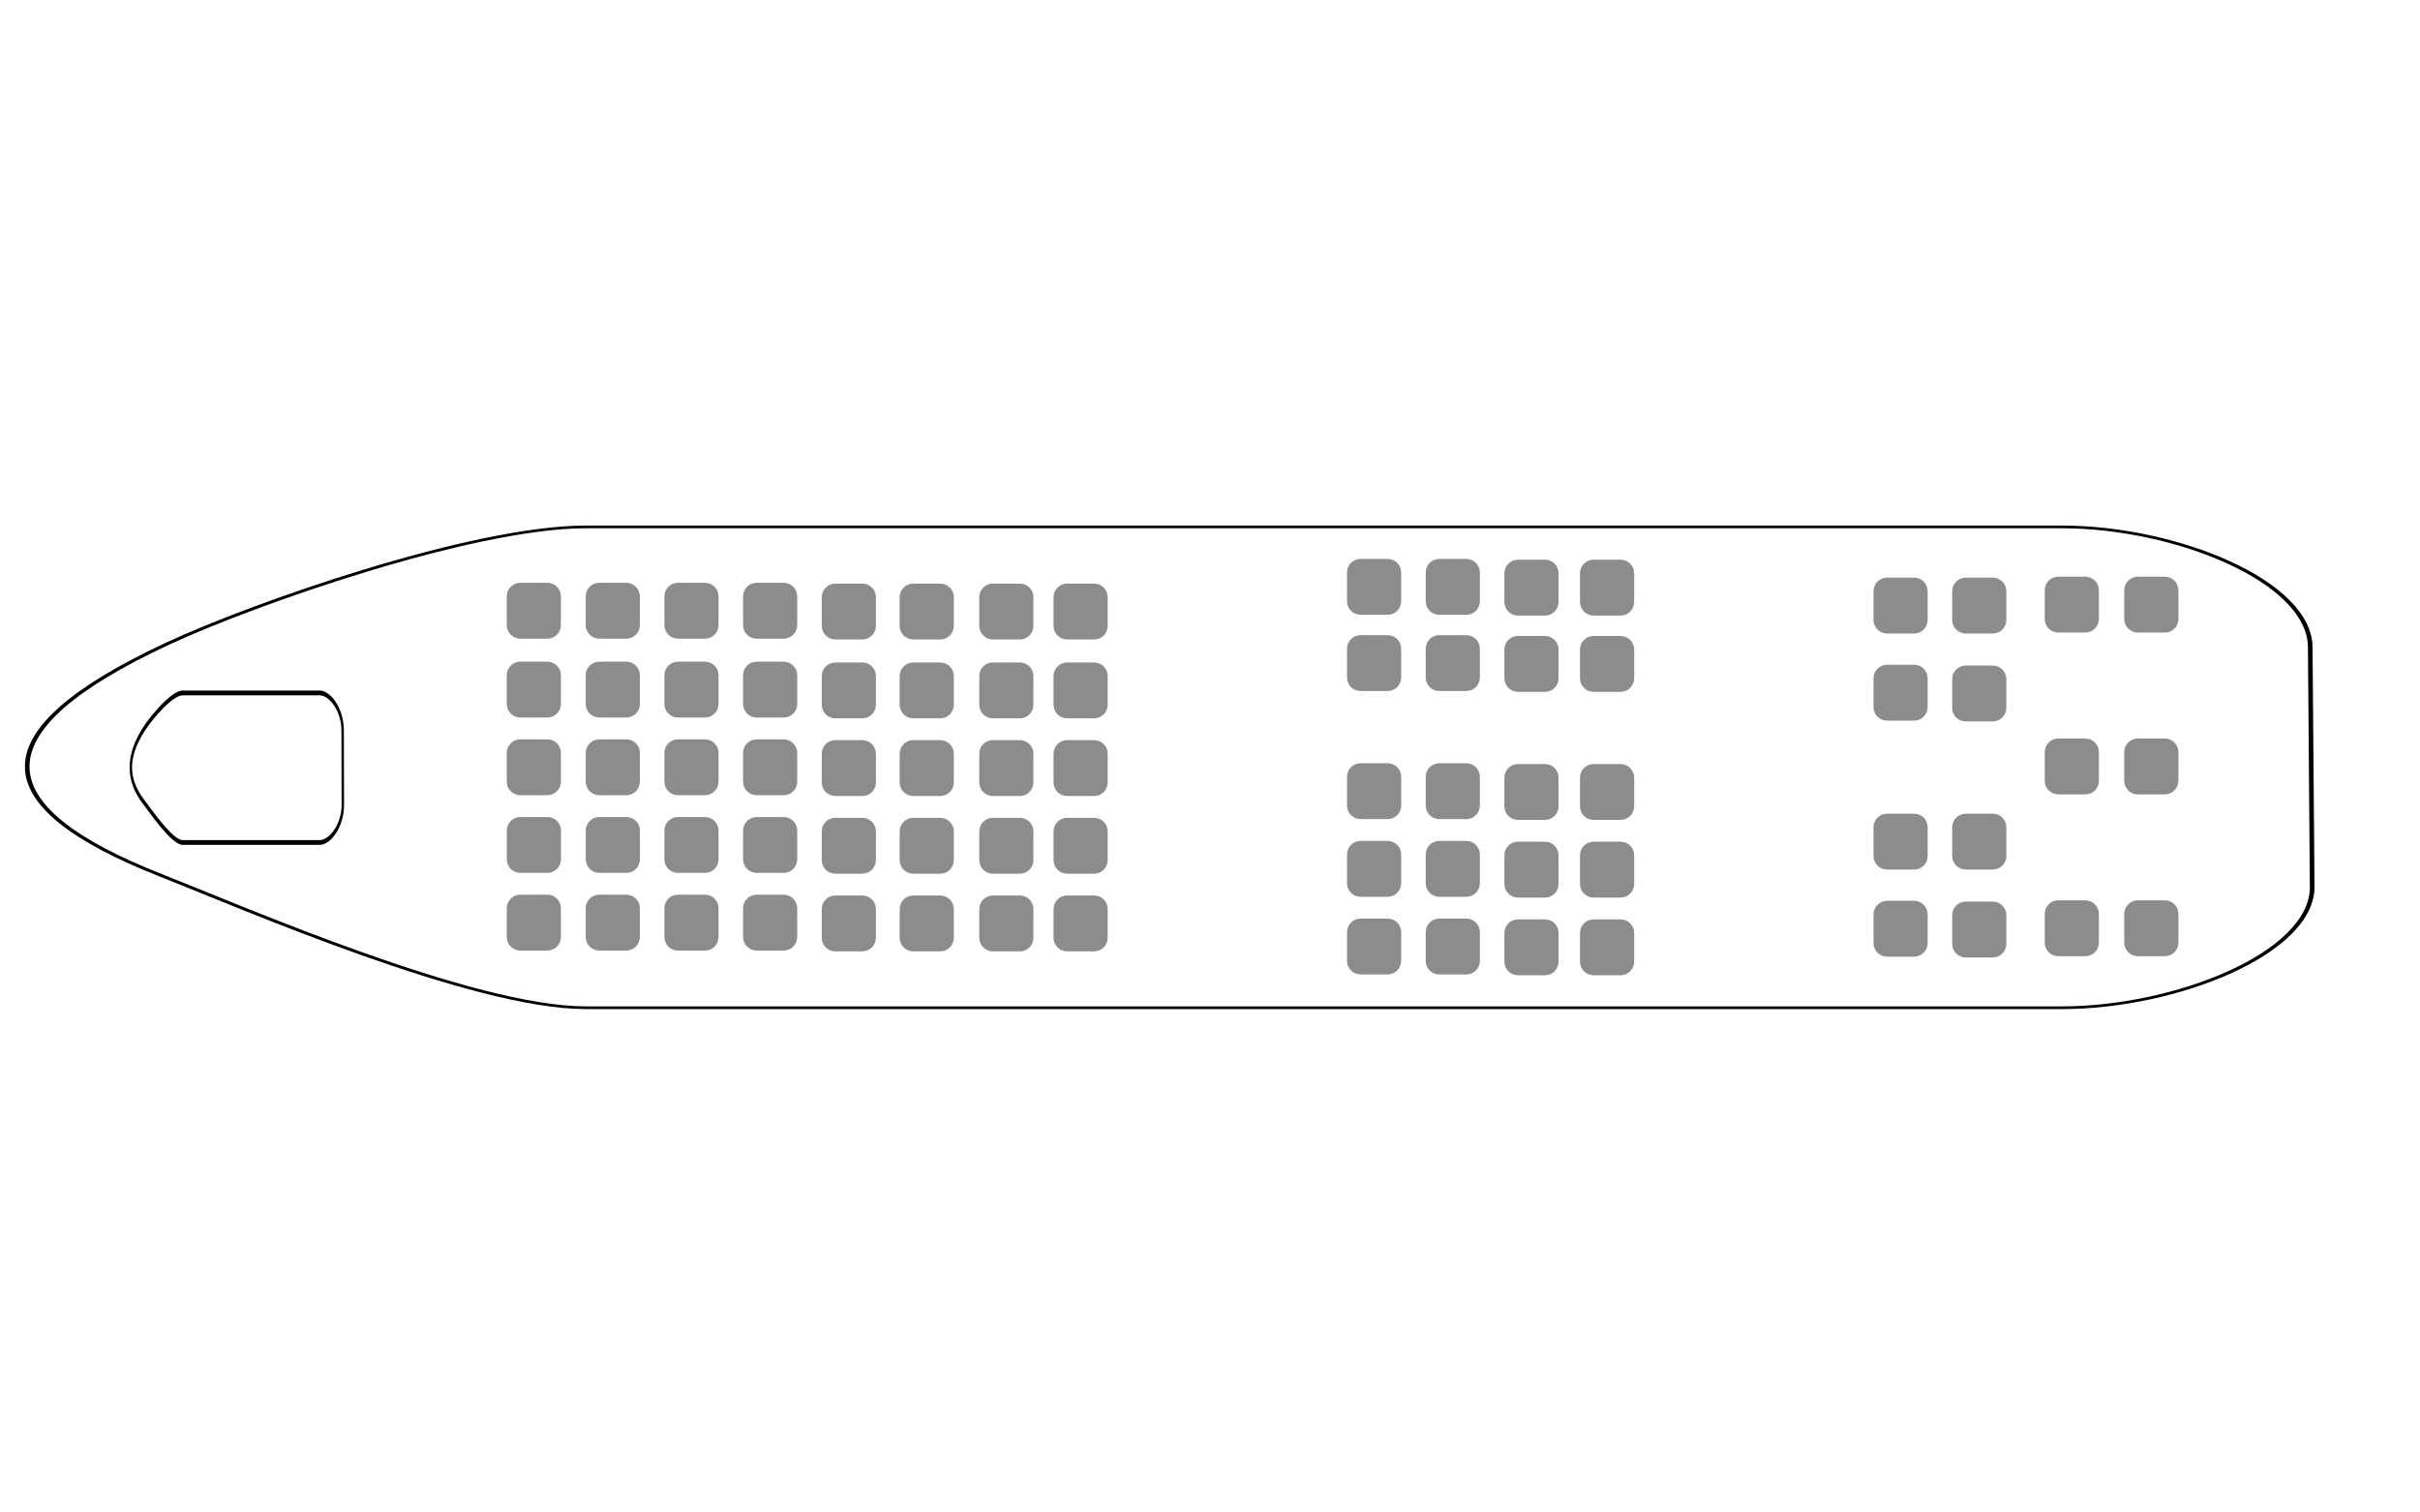<?xml version="1.0" encoding="UTF-8" standalone="no"?>
<!DOCTYPE svg PUBLIC "-//W3C//DTD SVG 1.1//EN" "http://www.w3.org/Graphics/SVG/1.1/DTD/svg11.dtd">
<svg width="100%" height="100%" viewBox="0 0 1920 1200" version="1.1" xmlns="http://www.w3.org/2000/svg" xmlns:xlink="http://www.w3.org/1999/xlink" xml:space="preserve" xmlns:serif="http://www.serif.com/" style="fill-rule:evenodd;clip-rule:evenodd;stroke-linecap:round;stroke-linejoin:round;stroke-miterlimit:1.5;">
    <g id="body" transform="matrix(1.455,0,0,0.852,-463.486,115.185)">
        <path d="M1578.29,467.846C1578.29,406.069 1504.72,355.487 1442.94,355.487L637.893,355.487C576.117,355.487 456.408,427.196 409.898,464.211C306.695,546.346 310.105,615.459 406.777,680.299C450.598,709.691 576.117,803.214 637.893,803.214L1442.94,803.214C1504.72,803.214 1579.34,752.613 1579.34,690.836L1578.29,467.846Z" style="fill:none;stroke:black;stroke-width:2.52px;"/>
    </g>
    <g id="cockpit" transform="matrix(0.135,0,0,0.265,58.785,455.567)">
        <path d="M1578.29,467.846C1578.29,406.069 1504.72,355.487 1442.94,355.487L637.893,355.487C576.117,355.487 456.408,427.196 409.898,464.211C306.695,546.346 310.105,615.459 406.777,680.299C450.598,709.691 576.117,803.214 637.893,803.214L1442.94,803.214C1504.72,803.214 1579.34,752.613 1579.34,690.836L1578.29,467.846Z" style="fill:none;stroke:black;stroke-width:14.29px;"/>
    </g>
    <g id="premium">
        <g id="n">
            <g id="n2" transform="matrix(0.81,0,0,0.81,376.622,275.688)">
                <path d="M1500.23,469.914C1500.23,462.597 1494.29,456.656 1486.97,456.656L1460.45,456.656C1453.13,456.656 1447.19,462.597 1447.19,469.914L1447.19,498.118C1447.19,505.436 1453.13,511.376 1460.45,511.376L1486.97,511.376C1494.29,511.376 1500.23,505.436 1500.23,498.118L1500.23,469.914Z" style="fill:rgb(140,140,140);"/>
            </g>
            <g id="n4" transform="matrix(0.81,0,0,0.81,376.622,88.41)">
                <path d="M1500.23,469.914C1500.23,462.597 1494.29,456.656 1486.97,456.656L1460.45,456.656C1453.13,456.656 1447.19,462.597 1447.19,469.914L1447.19,498.118C1447.19,505.436 1453.13,511.376 1460.45,511.376L1486.97,511.376C1494.29,511.376 1500.23,505.436 1500.23,498.118L1500.23,469.914Z" style="fill:rgb(140,140,140);"/>
            </g>
            <g id="n1" transform="matrix(0.81,0,0,0.81,376.622,345.439)">
                <path d="M1500.23,469.914C1500.23,462.597 1494.29,456.656 1486.97,456.656L1460.45,456.656C1453.13,456.656 1447.19,462.597 1447.19,469.914L1447.19,498.118C1447.19,505.436 1453.13,511.376 1460.45,511.376L1486.97,511.376C1494.29,511.376 1500.23,505.436 1500.23,498.118L1500.23,469.914Z" style="fill:rgb(140,140,140);"/>
            </g>
            <g id="n3" transform="matrix(0.81,0,0,0.81,376.622,158.161)">
                <path d="M1500.23,469.914C1500.23,462.597 1494.29,456.656 1486.97,456.656L1460.45,456.656C1453.13,456.656 1447.19,462.597 1447.19,469.914L1447.19,498.118C1447.19,505.436 1453.13,511.376 1460.45,511.376L1486.97,511.376C1494.29,511.376 1500.23,505.436 1500.23,498.118L1500.23,469.914Z" style="fill:rgb(140,140,140);"/>
            </g>
        </g>
        <g id="m">
            <g id="m2" transform="matrix(0.81,0,0,0.81,314.192,275.688)">
                <path d="M1500.23,469.914C1500.23,462.597 1494.29,456.656 1486.97,456.656L1460.45,456.656C1453.13,456.656 1447.19,462.597 1447.19,469.914L1447.19,498.118C1447.19,505.436 1453.13,511.376 1460.45,511.376L1486.97,511.376C1494.29,511.376 1500.23,505.436 1500.23,498.118L1500.23,469.914Z" style="fill:rgb(140,140,140);"/>
            </g>
            <g id="m4" transform="matrix(0.81,0,0,0.81,314.192,88.41)">
                <path d="M1500.23,469.914C1500.23,462.597 1494.29,456.656 1486.97,456.656L1460.45,456.656C1453.13,456.656 1447.19,462.597 1447.19,469.914L1447.19,498.118C1447.19,505.436 1453.13,511.376 1460.45,511.376L1486.97,511.376C1494.29,511.376 1500.23,505.436 1500.23,498.118L1500.23,469.914Z" style="fill:rgb(140,140,140);"/>
            </g>
            <g id="m1" transform="matrix(0.81,0,0,0.81,314.192,344.812)">
                <path d="M1500.23,469.914C1500.23,462.597 1494.29,456.656 1486.97,456.656L1460.45,456.656C1453.13,456.656 1447.19,462.597 1447.19,469.914L1447.19,498.118C1447.19,505.436 1453.13,511.376 1460.45,511.376L1486.97,511.376C1494.29,511.376 1500.23,505.436 1500.23,498.118L1500.23,469.914Z" style="fill:rgb(140,140,140);"/>
            </g>
            <g id="m3" transform="matrix(0.81,0,0,0.81,314.192,157.534)">
                <path d="M1500.23,469.914C1500.23,462.597 1494.29,456.656 1486.97,456.656L1460.45,456.656C1453.13,456.656 1447.19,462.597 1447.19,469.914L1447.19,498.118C1447.19,505.436 1453.13,511.376 1460.45,511.376L1486.97,511.376C1494.29,511.376 1500.23,505.436 1500.23,498.118L1500.23,469.914Z" style="fill:rgb(140,140,140);"/>
            </g>
        </g>
        <g id="p">
            <g id="p3" transform="matrix(0.81,0,0,0.81,513.132,87.653)">
                <path d="M1500.23,469.914C1500.23,462.597 1494.29,456.656 1486.97,456.656L1460.45,456.656C1453.13,456.656 1447.19,462.597 1447.19,469.914L1447.19,498.118C1447.19,505.436 1453.13,511.376 1460.45,511.376L1486.97,511.376C1494.29,511.376 1500.23,505.436 1500.23,498.118L1500.23,469.914Z" style="fill:rgb(140,140,140);"/>
            </g>
            <g id="p2" transform="matrix(0.81,0,0,0.81,513.132,216.04)">
                <path d="M1500.23,469.914C1500.23,462.597 1494.29,456.656 1486.97,456.656L1460.45,456.656C1453.13,456.656 1447.19,462.597 1447.19,469.914L1447.19,498.118C1447.19,505.436 1453.13,511.376 1460.45,511.376L1486.97,511.376C1494.29,511.376 1500.23,505.436 1500.23,498.118L1500.23,469.914Z" style="fill:rgb(140,140,140);"/>
            </g>
            <g id="p1" transform="matrix(0.81,0,0,0.81,513.132,344.427)">
                <path d="M1500.23,469.914C1500.23,462.597 1494.29,456.656 1486.97,456.656L1460.45,456.656C1453.13,456.656 1447.19,462.597 1447.19,469.914L1447.19,498.118C1447.19,505.436 1453.13,511.376 1460.45,511.376L1486.97,511.376C1494.29,511.376 1500.23,505.436 1500.23,498.118L1500.23,469.914Z" style="fill:rgb(140,140,140);"/>
            </g>
        </g>
        <g id="o">
            <g id="o3" transform="matrix(0.81,0,0,0.81,450.043,87.653)">
                <path d="M1500.23,469.914C1500.23,462.597 1494.29,456.656 1486.97,456.656L1460.45,456.656C1453.13,456.656 1447.19,462.597 1447.19,469.914L1447.19,498.118C1447.19,505.436 1453.13,511.376 1460.45,511.376L1486.97,511.376C1494.29,511.376 1500.23,505.436 1500.23,498.118L1500.23,469.914Z" style="fill:rgb(140,140,140);"/>
            </g>
            <g id="o2" transform="matrix(0.81,0,0,0.81,450.043,216.04)">
                <path d="M1500.23,469.914C1500.23,462.597 1494.29,456.656 1486.97,456.656L1460.45,456.656C1453.13,456.656 1447.19,462.597 1447.19,469.914L1447.19,498.118C1447.19,505.436 1453.13,511.376 1460.45,511.376L1486.97,511.376C1494.29,511.376 1500.23,505.436 1500.23,498.118L1500.23,469.914Z" style="fill:rgb(140,140,140);"/>
            </g>
            <g id="o1" transform="matrix(0.81,0,0,0.81,450.043,344.427)">
                <path d="M1500.23,469.914C1500.23,462.597 1494.29,456.656 1486.97,456.656L1460.45,456.656C1453.13,456.656 1447.19,462.597 1447.19,469.914L1447.19,498.118C1447.19,505.436 1453.13,511.376 1460.45,511.376L1486.97,511.376C1494.29,511.376 1500.23,505.436 1500.23,498.118L1500.23,469.914Z" style="fill:rgb(140,140,140);"/>
            </g>
        </g>
    </g>
    <g id="business">
        <g id="k">
            <g id="k4" transform="matrix(0.81,0,0,0.81,21.351,134.676)">
                <path d="M1500.23,469.914C1500.23,462.597 1494.29,456.656 1486.97,456.656L1460.45,456.656C1453.13,456.656 1447.19,462.597 1447.19,469.914L1447.19,498.118C1447.19,505.436 1453.13,511.376 1460.45,511.376L1486.97,511.376C1494.29,511.376 1500.23,505.436 1500.23,498.118L1500.23,469.914Z" style="fill:rgb(140,140,140);"/>
            </g>
            <g id="k5" transform="matrix(0.81,0,0,0.81,21.351,74.176)">
                <path d="M1500.23,469.914C1500.23,462.597 1494.29,456.656 1486.97,456.656L1460.45,456.656C1453.13,456.656 1447.19,462.597 1447.19,469.914L1447.19,498.118C1447.19,505.436 1453.13,511.376 1460.45,511.376L1486.97,511.376C1494.29,511.376 1500.23,505.436 1500.23,498.118L1500.23,469.914Z" style="fill:rgb(140,140,140);"/>
            </g>
            <g id="k2" transform="matrix(0.81,0,0,0.81,21.351,236.301)">
                <path d="M1500.23,469.914C1500.23,462.597 1494.29,456.656 1486.97,456.656L1460.45,456.656C1453.13,456.656 1447.19,462.597 1447.19,469.914L1447.19,498.118C1447.19,505.436 1453.13,511.376 1460.45,511.376L1486.97,511.376C1494.29,511.376 1500.23,505.436 1500.23,498.118L1500.23,469.914Z" style="fill:rgb(140,140,140);"/>
            </g>
            <g id="k21" serif:id="k2" transform="matrix(0.81,0,0,0.81,21.351,297.925)">
                <path d="M1500.23,469.914C1500.23,462.597 1494.29,456.656 1486.97,456.656L1460.45,456.656C1453.13,456.656 1447.19,462.597 1447.19,469.914L1447.19,498.118C1447.19,505.436 1453.13,511.376 1460.45,511.376L1486.97,511.376C1494.29,511.376 1500.23,505.436 1500.23,498.118L1500.23,469.914Z" style="fill:rgb(140,140,140);"/>
            </g>
            <g id="k1" transform="matrix(0.81,0,0,0.81,21.351,359.55)">
                <path d="M1500.23,469.914C1500.23,462.597 1494.29,456.656 1486.97,456.656L1460.45,456.656C1453.13,456.656 1447.19,462.597 1447.19,469.914L1447.19,498.118C1447.19,505.436 1453.13,511.376 1460.45,511.376L1486.97,511.376C1494.29,511.376 1500.23,505.436 1500.23,498.118L1500.23,469.914Z" style="fill:rgb(140,140,140);"/>
            </g>
        </g>
        <g id="l">
            <g id="l4" transform="matrix(0.81,0,0,0.81,81.342,134.676)">
                <path d="M1500.23,469.914C1500.23,462.597 1494.29,456.656 1486.97,456.656L1460.45,456.656C1453.13,456.656 1447.19,462.597 1447.19,469.914L1447.19,498.118C1447.19,505.436 1453.13,511.376 1460.45,511.376L1486.97,511.376C1494.29,511.376 1500.23,505.436 1500.23,498.118L1500.23,469.914Z" style="fill:rgb(140,140,140);"/>
            </g>
            <g id="l5" transform="matrix(0.81,0,0,0.81,81.342,74.176)">
                <path d="M1500.23,469.914C1500.23,462.597 1494.29,456.656 1486.97,456.656L1460.45,456.656C1453.13,456.656 1447.19,462.597 1447.19,469.914L1447.19,498.118C1447.19,505.436 1453.13,511.376 1460.45,511.376L1486.97,511.376C1494.29,511.376 1500.23,505.436 1500.23,498.118L1500.23,469.914Z" style="fill:rgb(140,140,140);"/>
            </g>
            <g id="l3" transform="matrix(0.81,0,0,0.81,81.342,236.301)">
                <path d="M1500.23,469.914C1500.23,462.597 1494.29,456.656 1486.97,456.656L1460.45,456.656C1453.13,456.656 1447.19,462.597 1447.19,469.914L1447.19,498.118C1447.19,505.436 1453.13,511.376 1460.45,511.376L1486.97,511.376C1494.29,511.376 1500.23,505.436 1500.23,498.118L1500.23,469.914Z" style="fill:rgb(140,140,140);"/>
            </g>
            <g id="l2" transform="matrix(0.81,0,0,0.81,81.342,297.925)">
                <path d="M1500.23,469.914C1500.23,462.597 1494.29,456.656 1486.97,456.656L1460.45,456.656C1453.13,456.656 1447.19,462.597 1447.19,469.914L1447.19,498.118C1447.19,505.436 1453.13,511.376 1460.45,511.376L1486.97,511.376C1494.29,511.376 1500.23,505.436 1500.23,498.118L1500.23,469.914Z" style="fill:rgb(140,140,140);"/>
            </g>
            <g id="l1" transform="matrix(0.81,0,0,0.81,81.342,359.55)">
                <path d="M1500.23,469.914C1500.23,462.597 1494.29,456.656 1486.97,456.656L1460.45,456.656C1453.13,456.656 1447.19,462.597 1447.19,469.914L1447.19,498.118C1447.19,505.436 1453.13,511.376 1460.45,511.376L1486.97,511.376C1494.29,511.376 1500.23,505.436 1500.23,498.118L1500.23,469.914Z" style="fill:rgb(140,140,140);"/>
            </g>
        </g>
        <g id="j">
            <g id="j4" transform="matrix(0.81,0,0,0.81,-41.078,134.048)">
                <path d="M1500.23,469.914C1500.23,462.597 1494.29,456.656 1486.97,456.656L1460.45,456.656C1453.13,456.656 1447.19,462.597 1447.19,469.914L1447.19,498.118C1447.19,505.436 1453.13,511.376 1460.45,511.376L1486.97,511.376C1494.29,511.376 1500.23,505.436 1500.23,498.118L1500.23,469.914Z" style="fill:rgb(140,140,140);"/>
            </g>
            <g id="j5" transform="matrix(0.81,0,0,0.81,-41.078,73.549)">
                <path d="M1500.23,469.914C1500.23,462.597 1494.29,456.656 1486.97,456.656L1460.45,456.656C1453.13,456.656 1447.19,462.597 1447.19,469.914L1447.19,498.118C1447.19,505.436 1453.13,511.376 1460.45,511.376L1486.97,511.376C1494.29,511.376 1500.23,505.436 1500.23,498.118L1500.23,469.914Z" style="fill:rgb(140,140,140);"/>
            </g>
            <g id="j3" transform="matrix(0.81,0,0,0.81,-41.078,235.673)">
                <path d="M1500.23,469.914C1500.23,462.597 1494.29,456.656 1486.97,456.656L1460.45,456.656C1453.13,456.656 1447.19,462.597 1447.19,469.914L1447.19,498.118C1447.19,505.436 1453.13,511.376 1460.45,511.376L1486.97,511.376C1494.29,511.376 1500.23,505.436 1500.23,498.118L1500.23,469.914Z" style="fill:rgb(140,140,140);"/>
            </g>
            <g id="j2" transform="matrix(0.81,0,0,0.81,-41.078,297.298)">
                <path d="M1500.23,469.914C1500.23,462.597 1494.29,456.656 1486.97,456.656L1460.45,456.656C1453.13,456.656 1447.19,462.597 1447.19,469.914L1447.19,498.118C1447.19,505.436 1453.13,511.376 1460.45,511.376L1486.97,511.376C1494.29,511.376 1500.23,505.436 1500.23,498.118L1500.23,469.914Z" style="fill:rgb(140,140,140);"/>
            </g>
            <g id="j1" transform="matrix(0.81,0,0,0.81,-41.078,358.923)">
                <path d="M1500.23,469.914C1500.23,462.597 1494.29,456.656 1486.97,456.656L1460.45,456.656C1453.13,456.656 1447.19,462.597 1447.19,469.914L1447.19,498.118C1447.19,505.436 1453.13,511.376 1460.45,511.376L1486.97,511.376C1494.29,511.376 1500.23,505.436 1500.23,498.118L1500.23,469.914Z" style="fill:rgb(140,140,140);"/>
            </g>
        </g>
        <g id="i">
            <g id="i4" transform="matrix(0.81,0,0,0.81,-103.508,134.042)">
                <path d="M1500.23,469.914C1500.23,462.597 1494.29,456.656 1486.97,456.656L1460.45,456.656C1453.13,456.656 1447.19,462.597 1447.19,469.914L1447.19,498.118C1447.19,505.436 1453.13,511.376 1460.45,511.376L1486.97,511.376C1494.29,511.376 1500.23,505.436 1500.23,498.118L1500.23,469.914Z" style="fill:rgb(140,140,140);"/>
            </g>
            <g id="i5" transform="matrix(0.81,0,0,0.81,-103.508,73.542)">
                <path d="M1500.23,469.914C1500.23,462.597 1494.29,456.656 1486.97,456.656L1460.45,456.656C1453.13,456.656 1447.19,462.597 1447.19,469.914L1447.19,498.118C1447.19,505.436 1453.13,511.376 1460.45,511.376L1486.97,511.376C1494.29,511.376 1500.23,505.436 1500.23,498.118L1500.23,469.914Z" style="fill:rgb(140,140,140);"/>
            </g>
            <g id="i3" transform="matrix(0.81,0,0,0.81,-103.508,235.666)">
                <path d="M1500.23,469.914C1500.23,462.597 1494.29,456.656 1486.97,456.656L1460.45,456.656C1453.13,456.656 1447.19,462.597 1447.19,469.914L1447.19,498.118C1447.19,505.436 1453.13,511.376 1460.45,511.376L1486.97,511.376C1494.29,511.376 1500.23,505.436 1500.23,498.118L1500.23,469.914Z" style="fill:rgb(140,140,140);"/>
            </g>
            <g id="i2" transform="matrix(0.81,0,0,0.81,-103.508,297.291)">
                <path d="M1500.23,469.914C1500.23,462.597 1494.29,456.656 1486.97,456.656L1460.45,456.656C1453.13,456.656 1447.19,462.597 1447.19,469.914L1447.19,498.118C1447.19,505.436 1453.13,511.376 1460.45,511.376L1486.97,511.376C1494.29,511.376 1500.23,505.436 1500.23,498.118L1500.23,469.914Z" style="fill:rgb(140,140,140);"/>
            </g>
            <g id="i1" transform="matrix(0.81,0,0,0.81,-103.508,358.916)">
                <path d="M1500.23,469.914C1500.23,462.597 1494.29,456.656 1486.97,456.656L1460.45,456.656C1453.13,456.656 1447.19,462.597 1447.19,469.914L1447.19,498.118C1447.19,505.436 1453.13,511.376 1460.45,511.376L1486.97,511.376C1494.29,511.376 1500.23,505.436 1500.23,498.118L1500.23,469.914Z" style="fill:rgb(140,140,140);"/>
            </g>
        </g>
    </g>
    <g id="economic">
        <g id="e">
            <g id="e4" transform="matrix(0.81,0,0,0.81,-520.246,155.713)">
                <path d="M1500.23,469.914C1500.23,462.597 1494.29,456.656 1486.97,456.656L1460.45,456.656C1453.13,456.656 1447.19,462.597 1447.19,469.914L1447.19,498.118C1447.19,505.436 1453.13,511.376 1460.45,511.376L1486.97,511.376C1494.29,511.376 1500.23,505.436 1500.23,498.118L1500.23,469.914Z" style="fill:rgb(140,140,140);"/>
            </g>
            <g id="e5" transform="matrix(0.81,0,0,0.81,-520.246,93.138)">
                <path d="M1500.23,469.914C1500.23,462.597 1494.29,456.656 1486.97,456.656L1460.45,456.656C1453.13,456.656 1447.19,462.597 1447.19,469.914L1447.19,498.118C1447.19,505.436 1453.13,511.376 1460.45,511.376L1486.97,511.376C1494.29,511.376 1500.23,505.436 1500.23,498.118L1500.23,469.914Z" style="fill:rgb(140,140,140);"/>
            </g>
            <g id="e3" transform="matrix(0.81,0,0,0.81,-520.246,217.338)">
                <path d="M1500.23,469.914C1500.23,462.597 1494.29,456.656 1486.97,456.656L1460.45,456.656C1453.13,456.656 1447.19,462.597 1447.19,469.914L1447.19,498.118C1447.19,505.436 1453.13,511.376 1460.45,511.376L1486.97,511.376C1494.29,511.376 1500.23,505.436 1500.23,498.118L1500.23,469.914Z" style="fill:rgb(140,140,140);"/>
            </g>
            <g id="e2" transform="matrix(0.81,0,0,0.81,-520.246,278.963)">
                <path d="M1500.23,469.914C1500.23,462.597 1494.29,456.656 1486.97,456.656L1460.45,456.656C1453.13,456.656 1447.19,462.597 1447.19,469.914L1447.19,498.118C1447.19,505.436 1453.13,511.376 1460.45,511.376L1486.97,511.376C1494.29,511.376 1500.23,505.436 1500.23,498.118L1500.23,469.914Z" style="fill:rgb(140,140,140);"/>
            </g>
            <g id="e1" transform="matrix(0.81,0,0,0.81,-520.246,340.588)">
                <path d="M1500.23,469.914C1500.23,462.597 1494.29,456.656 1486.97,456.656L1460.45,456.656C1453.13,456.656 1447.19,462.597 1447.19,469.914L1447.19,498.118C1447.19,505.436 1453.13,511.376 1460.45,511.376L1486.97,511.376C1494.29,511.376 1500.23,505.436 1500.23,498.118L1500.23,469.914Z" style="fill:rgb(140,140,140);"/>
            </g>
        </g>
        <g id="f">
            <g id="f4" transform="matrix(0.81,0,0,0.81,-458.441,155.713)">
                <path d="M1500.23,469.914C1500.23,462.597 1494.29,456.656 1486.97,456.656L1460.45,456.656C1453.13,456.656 1447.19,462.597 1447.19,469.914L1447.19,498.118C1447.19,505.436 1453.13,511.376 1460.45,511.376L1486.97,511.376C1494.29,511.376 1500.23,505.436 1500.23,498.118L1500.23,469.914Z" style="fill:rgb(140,140,140);"/>
            </g>
            <g id="f5" transform="matrix(0.81,0,0,0.81,-458.441,93.138)">
                <path d="M1500.23,469.914C1500.23,462.597 1494.29,456.656 1486.97,456.656L1460.45,456.656C1453.13,456.656 1447.19,462.597 1447.19,469.914L1447.19,498.118C1447.19,505.436 1453.13,511.376 1460.45,511.376L1486.97,511.376C1494.29,511.376 1500.23,505.436 1500.23,498.118L1500.23,469.914Z" style="fill:rgb(140,140,140);"/>
            </g>
            <g id="f3" transform="matrix(0.81,0,0,0.81,-458.441,217.338)">
                <path d="M1500.23,469.914C1500.23,462.597 1494.29,456.656 1486.97,456.656L1460.45,456.656C1453.13,456.656 1447.19,462.597 1447.19,469.914L1447.19,498.118C1447.19,505.436 1453.13,511.376 1460.45,511.376L1486.97,511.376C1494.29,511.376 1500.23,505.436 1500.23,498.118L1500.23,469.914Z" style="fill:rgb(140,140,140);"/>
            </g>
            <g id="f2" transform="matrix(0.81,0,0,0.81,-458.441,278.963)">
                <path d="M1500.23,469.914C1500.23,462.597 1494.29,456.656 1486.97,456.656L1460.45,456.656C1453.13,456.656 1447.19,462.597 1447.19,469.914L1447.19,498.118C1447.19,505.436 1453.13,511.376 1460.45,511.376L1486.97,511.376C1494.29,511.376 1500.23,505.436 1500.23,498.118L1500.23,469.914Z" style="fill:rgb(140,140,140);"/>
            </g>
            <g id="f1" transform="matrix(0.81,0,0,0.81,-458.441,340.588)">
                <path d="M1500.23,469.914C1500.23,462.597 1494.29,456.656 1486.97,456.656L1460.45,456.656C1453.13,456.656 1447.19,462.597 1447.19,469.914L1447.19,498.118C1447.19,505.436 1453.13,511.376 1460.45,511.376L1486.97,511.376C1494.29,511.376 1500.23,505.436 1500.23,498.118L1500.23,469.914Z" style="fill:rgb(140,140,140);"/>
            </g>
        </g>
        <g id="g">
            <g id="g4" transform="matrix(0.81,0,0,0.81,-395.279,155.713)">
                <path d="M1500.23,469.914C1500.23,462.597 1494.29,456.656 1486.97,456.656L1460.45,456.656C1453.13,456.656 1447.19,462.597 1447.19,469.914L1447.19,498.118C1447.19,505.436 1453.13,511.376 1460.45,511.376L1486.97,511.376C1494.29,511.376 1500.23,505.436 1500.23,498.118L1500.23,469.914Z" style="fill:rgb(140,140,140);"/>
            </g>
            <g id="g5" transform="matrix(0.81,0,0,0.81,-395.279,93.138)">
                <path d="M1500.23,469.914C1500.23,462.597 1494.29,456.656 1486.97,456.656L1460.45,456.656C1453.13,456.656 1447.19,462.597 1447.19,469.914L1447.19,498.118C1447.19,505.436 1453.13,511.376 1460.45,511.376L1486.97,511.376C1494.29,511.376 1500.23,505.436 1500.23,498.118L1500.23,469.914Z" style="fill:rgb(140,140,140);"/>
            </g>
            <g id="g3" transform="matrix(0.81,0,0,0.81,-395.279,217.338)">
                <path d="M1500.23,469.914C1500.23,462.597 1494.29,456.656 1486.97,456.656L1460.45,456.656C1453.13,456.656 1447.19,462.597 1447.19,469.914L1447.19,498.118C1447.19,505.436 1453.13,511.376 1460.45,511.376L1486.97,511.376C1494.29,511.376 1500.23,505.436 1500.23,498.118L1500.23,469.914Z" style="fill:rgb(140,140,140);"/>
            </g>
            <g id="g2" transform="matrix(0.81,0,0,0.81,-395.279,278.963)">
                <path d="M1500.23,469.914C1500.23,462.597 1494.29,456.656 1486.97,456.656L1460.45,456.656C1453.13,456.656 1447.19,462.597 1447.19,469.914L1447.19,498.118C1447.19,505.436 1453.13,511.376 1460.45,511.376L1486.97,511.376C1494.29,511.376 1500.23,505.436 1500.23,498.118L1500.23,469.914Z" style="fill:rgb(140,140,140);"/>
            </g>
            <g id="g1" transform="matrix(0.81,0,0,0.81,-395.279,340.588)">
                <path d="M1500.23,469.914C1500.23,462.597 1494.29,456.656 1486.97,456.656L1460.45,456.656C1453.13,456.656 1447.19,462.597 1447.19,469.914L1447.19,498.118C1447.19,505.436 1453.13,511.376 1460.45,511.376L1486.97,511.376C1494.29,511.376 1500.23,505.436 1500.23,498.118L1500.23,469.914Z" style="fill:rgb(140,140,140);"/>
            </g>
        </g>
        <g id="h">
            <g id="h4" transform="matrix(0.81,0,0,0.81,-336.358,155.713)">
                <path d="M1500.23,469.914C1500.23,462.597 1494.29,456.656 1486.97,456.656L1460.45,456.656C1453.13,456.656 1447.19,462.597 1447.19,469.914L1447.19,498.118C1447.19,505.436 1453.13,511.376 1460.45,511.376L1486.97,511.376C1494.29,511.376 1500.23,505.436 1500.23,498.118L1500.23,469.914Z" style="fill:rgb(140,140,140);"/>
            </g>
            <g id="h5" transform="matrix(0.81,0,0,0.81,-336.358,93.138)">
                <path d="M1500.23,469.914C1500.23,462.597 1494.29,456.656 1486.97,456.656L1460.45,456.656C1453.13,456.656 1447.19,462.597 1447.19,469.914L1447.19,498.118C1447.19,505.436 1453.13,511.376 1460.45,511.376L1486.97,511.376C1494.29,511.376 1500.23,505.436 1500.23,498.118L1500.23,469.914Z" style="fill:rgb(140,140,140);"/>
            </g>
            <g id="h3" transform="matrix(0.81,0,0,0.81,-336.358,217.338)">
                <path d="M1500.23,469.914C1500.23,462.597 1494.29,456.656 1486.97,456.656L1460.45,456.656C1453.13,456.656 1447.19,462.597 1447.19,469.914L1447.19,498.118C1447.19,505.436 1453.13,511.376 1460.45,511.376L1486.97,511.376C1494.29,511.376 1500.23,505.436 1500.23,498.118L1500.23,469.914Z" style="fill:rgb(140,140,140);"/>
            </g>
            <g id="h2" transform="matrix(0.81,0,0,0.81,-336.358,278.963)">
                <path d="M1500.23,469.914C1500.23,462.597 1494.29,456.656 1486.97,456.656L1460.45,456.656C1453.13,456.656 1447.19,462.597 1447.19,469.914L1447.19,498.118C1447.19,505.436 1453.13,511.376 1460.45,511.376L1486.97,511.376C1494.29,511.376 1500.23,505.436 1500.23,498.118L1500.23,469.914Z" style="fill:rgb(140,140,140);"/>
            </g>
            <g id="h1" transform="matrix(0.81,0,0,0.81,-336.358,340.588)">
                <path d="M1500.23,469.914C1500.23,462.597 1494.29,456.656 1486.97,456.656L1460.45,456.656C1453.13,456.656 1447.19,462.597 1447.19,469.914L1447.19,498.118C1447.19,505.436 1453.13,511.376 1460.45,511.376L1486.97,511.376C1494.29,511.376 1500.23,505.436 1500.23,498.118L1500.23,469.914Z" style="fill:rgb(140,140,140);"/>
            </g>
        </g>
        <g id="d">
            <g id="d4" transform="matrix(0.81,0,0,0.81,-582.675,155.086)">
                <path d="M1500.23,469.914C1500.23,462.597 1494.29,456.656 1486.97,456.656L1460.45,456.656C1453.13,456.656 1447.19,462.597 1447.19,469.914L1447.19,498.118C1447.19,505.436 1453.13,511.376 1460.45,511.376L1486.97,511.376C1494.29,511.376 1500.23,505.436 1500.23,498.118L1500.23,469.914Z" style="fill:rgb(140,140,140);"/>
            </g>
            <g id="d5" transform="matrix(0.81,0,0,0.81,-582.675,92.511)">
                <path d="M1500.23,469.914C1500.23,462.597 1494.29,456.656 1486.97,456.656L1460.45,456.656C1453.13,456.656 1447.19,462.597 1447.19,469.914L1447.19,498.118C1447.19,505.436 1453.13,511.376 1460.45,511.376L1486.97,511.376C1494.29,511.376 1500.23,505.436 1500.23,498.118L1500.23,469.914Z" style="fill:rgb(140,140,140);"/>
            </g>
            <g id="d3" transform="matrix(0.81,0,0,0.81,-582.675,216.711)">
                <path d="M1500.23,469.914C1500.23,462.597 1494.29,456.656 1486.97,456.656L1460.45,456.656C1453.13,456.656 1447.19,462.597 1447.19,469.914L1447.19,498.118C1447.19,505.436 1453.13,511.376 1460.45,511.376L1486.97,511.376C1494.29,511.376 1500.23,505.436 1500.23,498.118L1500.23,469.914Z" style="fill:rgb(140,140,140);"/>
            </g>
            <g id="d2" transform="matrix(0.81,0,0,0.81,-582.675,278.336)">
                <path d="M1500.23,469.914C1500.23,462.597 1494.29,456.656 1486.97,456.656L1460.45,456.656C1453.13,456.656 1447.19,462.597 1447.19,469.914L1447.19,498.118C1447.19,505.436 1453.13,511.376 1460.45,511.376L1486.97,511.376C1494.29,511.376 1500.23,505.436 1500.23,498.118L1500.23,469.914Z" style="fill:rgb(140,140,140);"/>
            </g>
            <g id="d1" transform="matrix(0.81,0,0,0.81,-582.675,339.961)">
                <path d="M1500.23,469.914C1500.23,462.597 1494.29,456.656 1486.97,456.656L1460.45,456.656C1453.13,456.656 1447.19,462.597 1447.19,469.914L1447.19,498.118C1447.19,505.436 1453.13,511.376 1460.45,511.376L1486.97,511.376C1494.29,511.376 1500.23,505.436 1500.23,498.118L1500.23,469.914Z" style="fill:rgb(140,140,140);"/>
            </g>
        </g>
        <g id="c">
            <g id="c4" transform="matrix(0.81,0,0,0.81,-645.105,155.079)">
                <path d="M1500.23,469.914C1500.23,462.597 1494.29,456.656 1486.97,456.656L1460.45,456.656C1453.13,456.656 1447.19,462.597 1447.19,469.914L1447.19,498.118C1447.19,505.436 1453.13,511.376 1460.45,511.376L1486.97,511.376C1494.29,511.376 1500.23,505.436 1500.23,498.118L1500.23,469.914Z" style="fill:rgb(140,140,140);"/>
            </g>
            <g id="c5" transform="matrix(0.81,0,0,0.81,-645.105,92.504)">
                <path d="M1500.23,469.914C1500.23,462.597 1494.29,456.656 1486.97,456.656L1460.45,456.656C1453.13,456.656 1447.19,462.597 1447.19,469.914L1447.19,498.118C1447.19,505.436 1453.13,511.376 1460.45,511.376L1486.97,511.376C1494.29,511.376 1500.23,505.436 1500.23,498.118L1500.23,469.914Z" style="fill:rgb(140,140,140);"/>
            </g>
            <g id="c3" transform="matrix(0.81,0,0,0.81,-645.105,216.704)">
                <path d="M1500.23,469.914C1500.23,462.597 1494.29,456.656 1486.97,456.656L1460.45,456.656C1453.13,456.656 1447.19,462.597 1447.19,469.914L1447.19,498.118C1447.19,505.436 1453.13,511.376 1460.45,511.376L1486.97,511.376C1494.29,511.376 1500.23,505.436 1500.23,498.118L1500.23,469.914Z" style="fill:rgb(140,140,140);"/>
            </g>
            <g id="c2" transform="matrix(0.81,0,0,0.81,-645.105,278.329)">
                <path d="M1500.23,469.914C1500.23,462.597 1494.29,456.656 1486.97,456.656L1460.45,456.656C1453.13,456.656 1447.19,462.597 1447.19,469.914L1447.19,498.118C1447.19,505.436 1453.13,511.376 1460.45,511.376L1486.97,511.376C1494.29,511.376 1500.23,505.436 1500.23,498.118L1500.23,469.914Z" style="fill:rgb(140,140,140);"/>
            </g>
            <g id="c1" transform="matrix(0.81,0,0,0.81,-645.105,339.954)">
                <path d="M1500.23,469.914C1500.23,462.597 1494.29,456.656 1486.97,456.656L1460.45,456.656C1453.13,456.656 1447.19,462.597 1447.19,469.914L1447.19,498.118C1447.19,505.436 1453.13,511.376 1460.45,511.376L1486.97,511.376C1494.29,511.376 1500.23,505.436 1500.23,498.118L1500.23,469.914Z" style="fill:rgb(140,140,140);"/>
            </g>
        </g>
        <g id="b">
            <g id="b4" transform="matrix(0.81,0,0,0.81,-707.525,155.079)">
                <path d="M1500.23,469.914C1500.23,462.597 1494.29,456.656 1486.97,456.656L1460.45,456.656C1453.13,456.656 1447.19,462.597 1447.19,469.914L1447.19,498.118C1447.19,505.436 1453.13,511.376 1460.45,511.376L1486.97,511.376C1494.29,511.376 1500.23,505.436 1500.23,498.118L1500.23,469.914Z" style="fill:rgb(140,140,140);"/>
            </g>
            <g id="b5" transform="matrix(0.81,0,0,0.81,-707.525,92.504)">
                <path d="M1500.23,469.914C1500.23,462.597 1494.29,456.656 1486.97,456.656L1460.45,456.656C1453.13,456.656 1447.19,462.597 1447.19,469.914L1447.19,498.118C1447.19,505.436 1453.13,511.376 1460.45,511.376L1486.97,511.376C1494.29,511.376 1500.23,505.436 1500.23,498.118L1500.23,469.914Z" style="fill:rgb(140,140,140);"/>
            </g>
            <g id="b3" transform="matrix(0.81,0,0,0.81,-707.525,216.704)">
                <path d="M1500.23,469.914C1500.23,462.597 1494.29,456.656 1486.97,456.656L1460.45,456.656C1453.13,456.656 1447.19,462.597 1447.19,469.914L1447.19,498.118C1447.19,505.436 1453.13,511.376 1460.45,511.376L1486.97,511.376C1494.29,511.376 1500.23,505.436 1500.23,498.118L1500.23,469.914Z" style="fill:rgb(140,140,140);"/>
            </g>
            <g id="b2" transform="matrix(0.81,0,0,0.81,-707.476,278.329)">
                <path d="M1500.23,469.914C1500.23,462.597 1494.29,456.656 1486.97,456.656L1460.45,456.656C1453.13,456.656 1447.19,462.597 1447.19,469.914L1447.19,498.118C1447.19,505.436 1453.13,511.376 1460.45,511.376L1486.97,511.376C1494.29,511.376 1500.23,505.436 1500.23,498.118L1500.23,469.914Z" style="fill:rgb(140,140,140);"/>
            </g>
            <g id="b1" transform="matrix(0.81,0,0,0.81,-707.525,339.954)">
                <path d="M1500.23,469.914C1500.23,462.597 1494.29,456.656 1486.97,456.656L1460.45,456.656C1453.13,456.656 1447.19,462.597 1447.19,469.914L1447.19,498.118C1447.19,505.436 1453.13,511.376 1460.45,511.376L1486.97,511.376C1494.29,511.376 1500.23,505.436 1500.23,498.118L1500.23,469.914Z" style="fill:rgb(140,140,140);"/>
            </g>
        </g>
        <g id="a">
            <g id="a4" transform="matrix(0.81,0,0,0.81,-770.173,155.079)">
                <path d="M1500.23,469.914C1500.23,462.597 1494.29,456.656 1486.97,456.656L1460.45,456.656C1453.13,456.656 1447.19,462.597 1447.19,469.914L1447.19,498.118C1447.19,505.436 1453.13,511.376 1460.45,511.376L1486.97,511.376C1494.29,511.376 1500.23,505.436 1500.23,498.118L1500.23,469.914Z" style="fill:rgb(140,140,140);"/>
            </g>
            <g id="a5" transform="matrix(0.81,0,0,0.81,-770.173,92.504)">
                <path d="M1500.23,469.914C1500.23,462.597 1494.29,456.656 1486.97,456.656L1460.45,456.656C1453.13,456.656 1447.19,462.597 1447.19,469.914L1447.19,498.118C1447.19,505.436 1453.13,511.376 1460.45,511.376L1486.97,511.376C1494.29,511.376 1500.23,505.436 1500.23,498.118L1500.23,469.914Z" style="fill:rgb(140,140,140);"/>
            </g>
            <g id="a3" transform="matrix(0.81,0,0,0.81,-770.173,216.704)">
                <path d="M1500.23,469.914C1500.23,462.597 1494.29,456.656 1486.97,456.656L1460.45,456.656C1453.13,456.656 1447.19,462.597 1447.19,469.914L1447.19,498.118C1447.19,505.436 1453.13,511.376 1460.45,511.376L1486.97,511.376C1494.29,511.376 1500.23,505.436 1500.23,498.118L1500.23,469.914Z" style="fill:rgb(140,140,140);"/>
            </g>
            <g id="a2" transform="matrix(0.81,0,0,0.81,-770.124,278.329)">
                <path d="M1500.23,469.914C1500.23,462.597 1494.29,456.656 1486.97,456.656L1460.45,456.656C1453.13,456.656 1447.19,462.597 1447.19,469.914L1447.19,498.118C1447.19,505.436 1453.13,511.376 1460.45,511.376L1486.97,511.376C1494.29,511.376 1500.23,505.436 1500.23,498.118L1500.23,469.914Z" style="fill:rgb(140,140,140);"/>
            </g>
            <g id="a1" transform="matrix(0.81,0,0,0.81,-770.173,339.954)">
                <path d="M1500.23,469.914C1500.23,462.597 1494.29,456.656 1486.97,456.656L1460.45,456.656C1453.13,456.656 1447.19,462.597 1447.19,469.914L1447.19,498.118C1447.19,505.436 1453.13,511.376 1460.45,511.376L1486.97,511.376C1494.29,511.376 1500.23,505.436 1500.23,498.118L1500.23,469.914Z" style="fill:rgb(140,140,140);"/>
            </g>
        </g>
    </g>
</svg>
